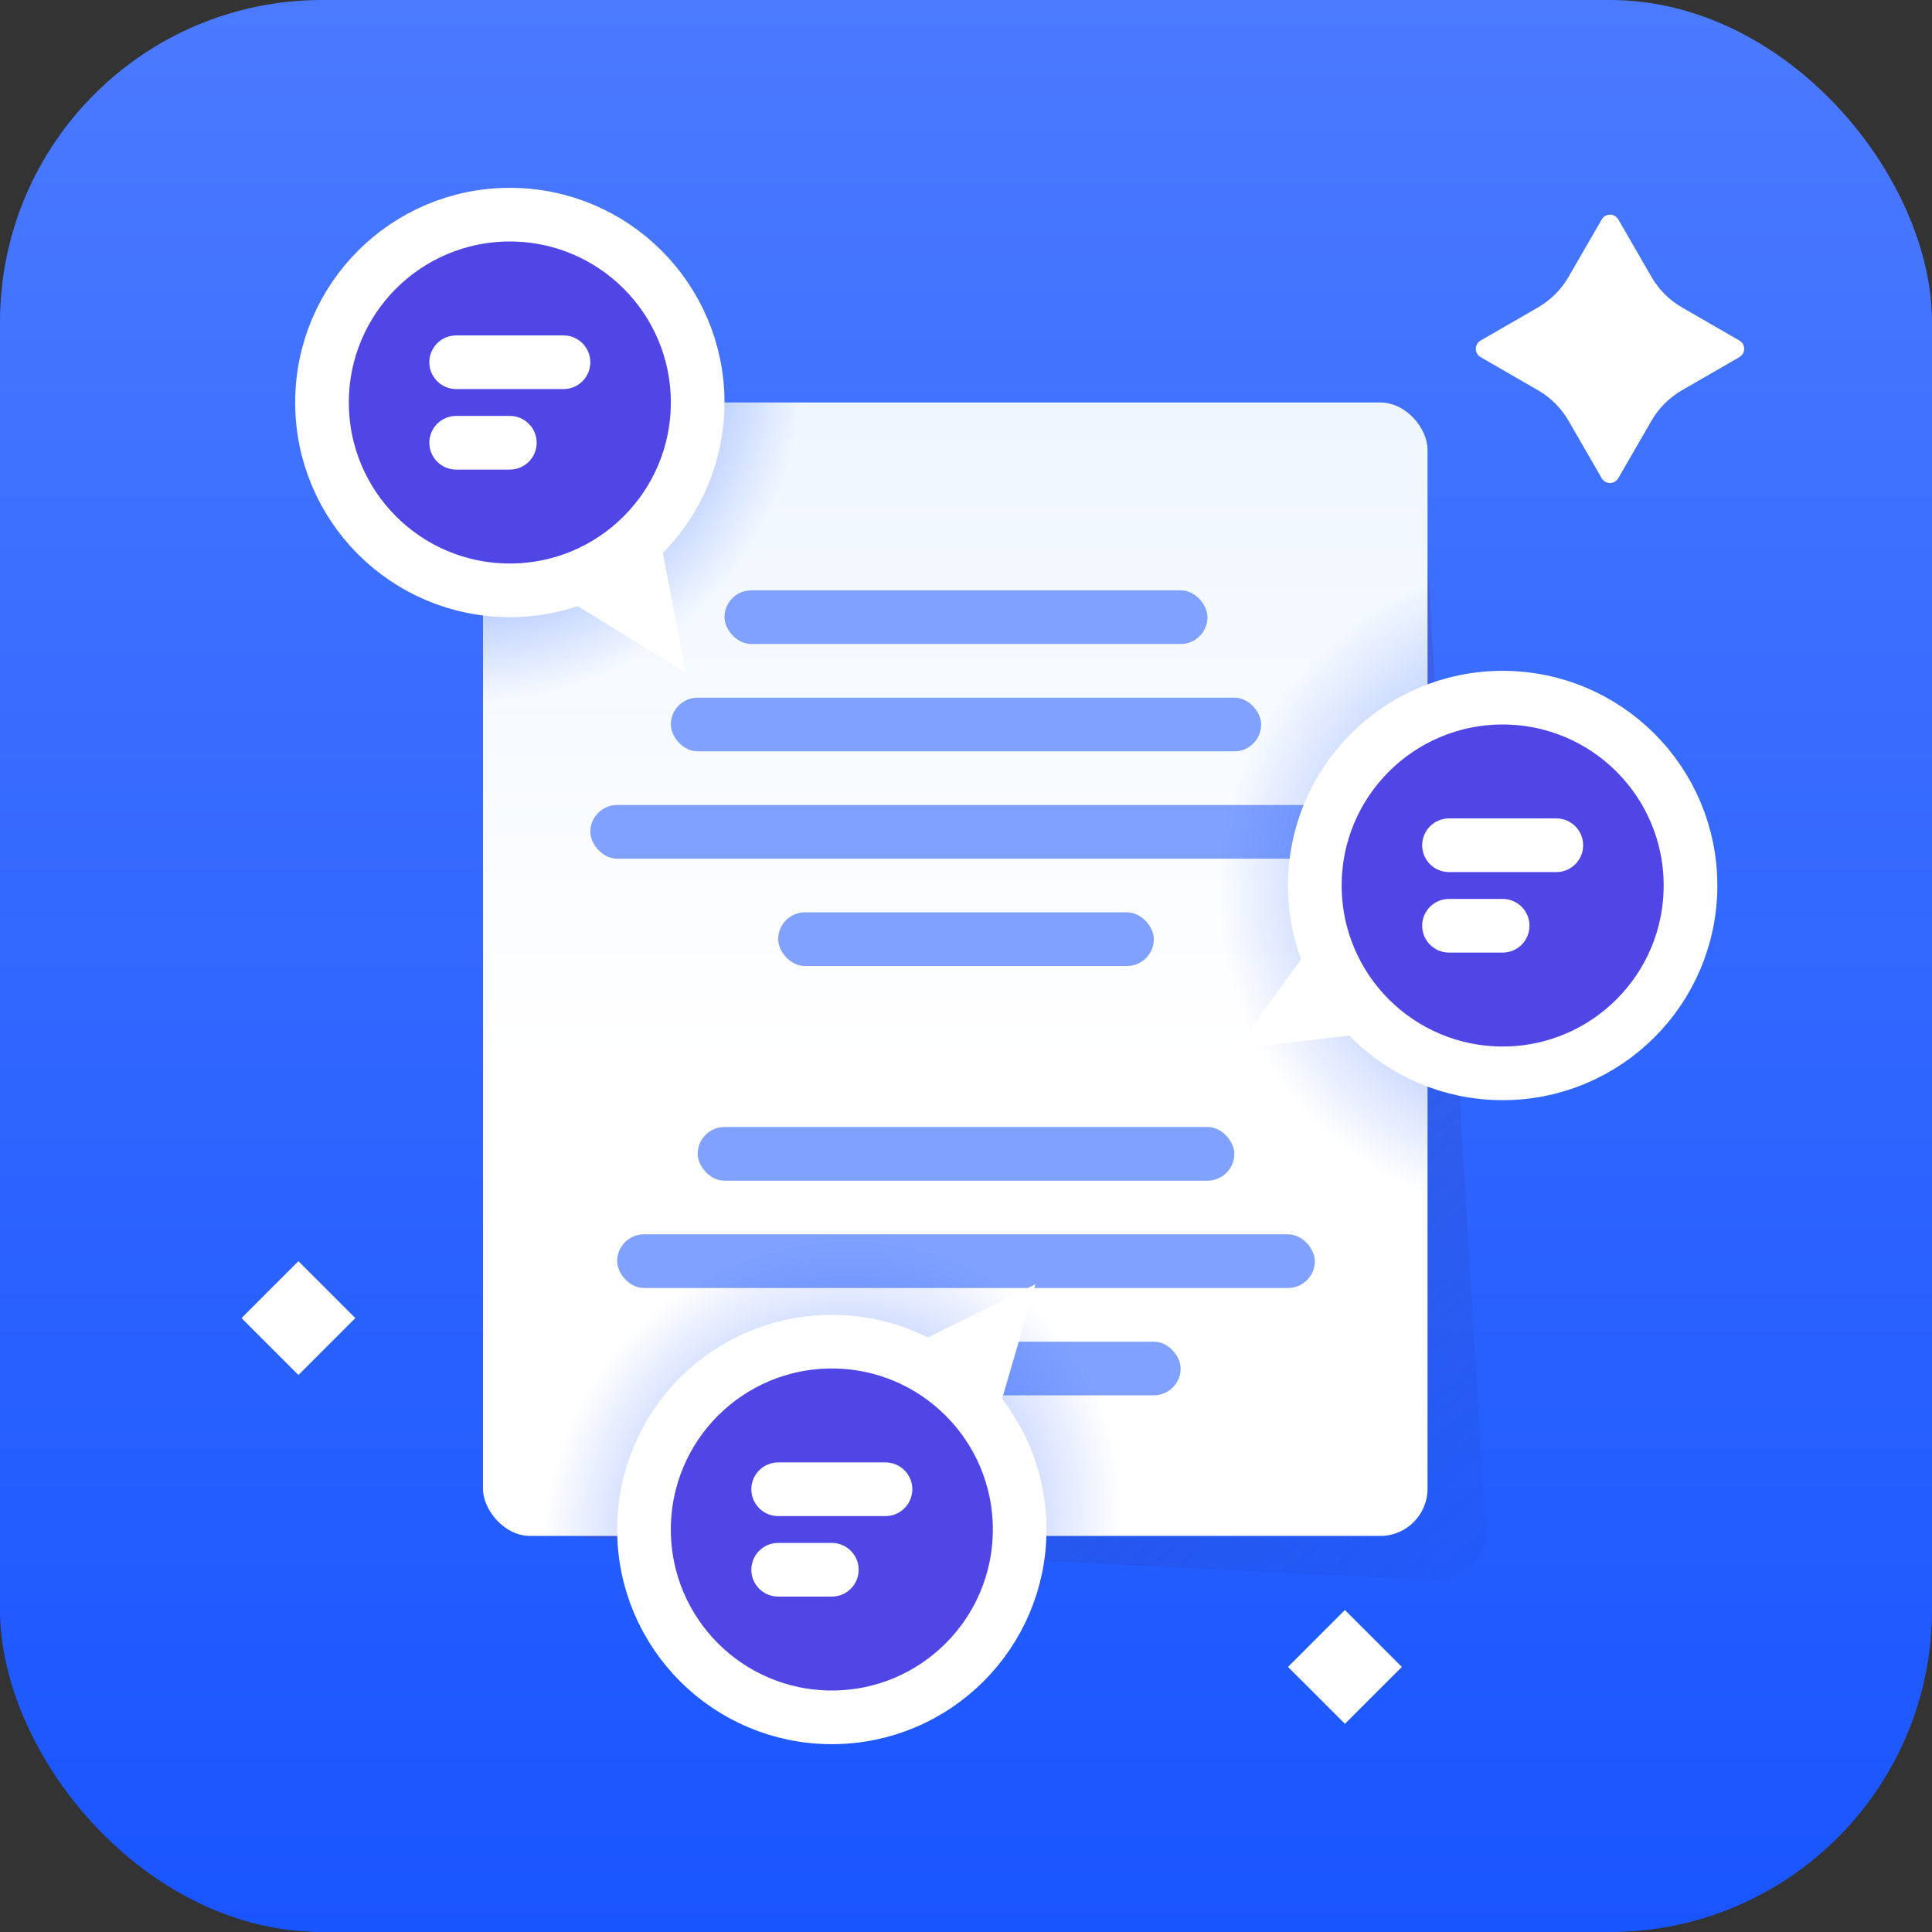 <svg width="72" height="72" viewBox="0 0 72 72" fill="none" xmlns="http://www.w3.org/2000/svg">
<rect x="0" y="0" width="72" height="72" fill="#333333" stroke="none"/>
<rect width="72" height="72" rx="12" fill="url(#paint0_linear_2_7744)"/>
<path d="M20.28 18.56C20.28 17.573 21.093 16.778 22.08 16.801L51.38 17.463C52.295 17.484 53.042 18.204 53.097 19.118L55.363 57.039C55.425 58.086 54.565 58.954 53.518 58.902L21.952 57.324C21.015 57.277 20.28 56.504 20.28 55.566V18.56Z" fill="url(#paint1_linear_2_7744)"/>
<rect x="18" y="15" width="35.2" height="42.24" rx="1.76" fill="url(#paint2_linear_2_7744)"/>
<rect x="27" y="22" width="18" height="2" rx="1" fill="#80A1FF"/>
<rect x="25" y="26" width="22" height="2" rx="1" fill="#80A1FF"/>
<rect x="22" y="30" width="28" height="2" rx="1" fill="#80A1FF"/>
<rect x="29" y="34" width="14" height="2" rx="1" fill="#80A1FF"/>
<rect x="26" y="42" width="20" height="2" rx="1" fill="#80A1FF"/>
<rect x="23" y="46" width="26" height="2" rx="1" fill="#80A1FF"/>
<rect x="28" y="50" width="16" height="2" rx="1" fill="#80A1FF"/>
<path fill-rule="evenodd" clip-rule="evenodd" d="M19 27C25.627 27 31 21.627 31 15H19.76C18.788 15 18 15.788 18 16.76V26.959C18.33 26.986 18.663 27 19 27Z" fill="url(#paint3_radial_2_7744)"/>
<path fill-rule="evenodd" clip-rule="evenodd" d="M53.2 21.328V44.672C47.923 43.41 44 38.663 44 33C44 27.337 47.923 22.59 53.2 21.328Z" fill="url(#paint4_radial_2_7744)"/>
<path fill-rule="evenodd" clip-rule="evenodd" d="M42.998 57.24H19.76C19.488 57.24 19.23 57.178 19 57.068C19 57.045 19 57.023 19 57C19 50.373 24.373 45 31 45C37.627 45 43 50.373 43 57C43 57.08 42.999 57.16 42.998 57.24Z" fill="url(#paint5_radial_2_7744)"/>
<circle cx="19" cy="15" r="7" fill="#4F46E5" stroke="white" stroke-width="2"/>
<path d="M16 13.5C16 12.948 16.448 12.5 17 12.5H21C21.552 12.5 22 12.948 22 13.5C22 14.052 21.552 14.5 21 14.5H17C16.448 14.5 16 14.052 16 13.5Z" fill="white"/>
<path d="M16 16.5C16 15.948 16.448 15.5 17 15.5H19C19.552 15.5 20 15.948 20 16.5C20 17.052 19.552 17.5 19 17.5H17C16.448 17.5 16 17.052 16 16.5Z" fill="white"/>
<path d="M25.564 25.075L21.308 22.45L24.613 20.141L25.564 25.075Z" fill="white"/>
<circle cx="31" cy="57" r="7" fill="#4F46E5" stroke="white" stroke-width="2"/>
<path d="M28 55.5C28 54.948 28.448 54.5 29 54.5H33C33.552 54.5 34 54.948 34 55.5C34 56.052 33.552 56.5 33 56.5H29C28.448 56.5 28 56.052 28 55.5Z" fill="white"/>
<path d="M28 58.5C28 57.948 28.448 57.5 29 57.5H31C31.552 57.5 32 57.948 32 58.5C32 59.052 31.552 59.5 31 59.5H29C28.448 59.5 28 59.052 28 58.5Z" fill="white"/>
<path d="M38.589 47.859L37.191 52.659L34.086 50.089L38.589 47.859Z" fill="white"/>
<circle cx="56" cy="33" r="7" fill="#4F46E5" stroke="white" stroke-width="2"/>
<path d="M53 31.5C53 30.948 53.448 30.5 54 30.5H58C58.552 30.5 59 30.948 59 31.5C59 32.052 58.552 32.5 58 32.5H54C53.448 32.5 53 32.052 53 31.5Z" fill="white"/>
<path d="M53 34.5C53 33.948 53.448 33.5 54 33.5H56C56.552 33.5 57 33.948 57 34.5C57 35.052 56.552 35.5 56 35.5H54C53.448 35.5 53 35.052 53 34.5Z" fill="white"/>
<path d="M46.071 39.088L49 35.036L51.062 38.499L46.071 39.088Z" fill="white"/>
<path d="M64.821 13.31C65.06 13.172 65.06 12.828 64.821 12.691L62.679 11.454C62.209 11.183 61.818 10.792 61.547 10.322L60.31 8.179C60.172 7.94 59.828 7.94 59.691 8.179L58.454 10.321C58.183 10.791 57.792 11.182 57.322 11.454L55.179 12.691C54.94 12.829 54.94 13.173 55.179 13.31L57.321 14.546C57.791 14.818 58.182 15.209 58.454 15.679L59.69 17.821C59.828 18.06 60.172 18.06 60.309 17.821L61.546 15.679C61.817 15.209 62.208 14.818 62.678 14.546L64.821 13.31Z" fill="white"/>
<rect x="11.121" y="47" width="3" height="3" transform="rotate(45 11.121 47)" fill="white"/>
<rect x="50.121" y="60" width="3" height="3" transform="rotate(45 50.121 60)" fill="white"/>
<defs>
<linearGradient id="paint0_linear_2_7744" x1="36" y1="0" x2="36" y2="72" gradientUnits="userSpaceOnUse">
<stop stop-color="#4B7AFF"/>
<stop offset="1" stop-color="#1955FF"/>
</linearGradient>
<linearGradient id="paint1_linear_2_7744" x1="59" y1="62.96" x2="22.92" y2="20.72" gradientUnits="userSpaceOnUse">
<stop offset="0.046" stop-color="#183FB0" stop-opacity="0"/>
<stop offset="1" stop-color="#6366F1"/>
</linearGradient>
<linearGradient id="paint2_linear_2_7744" x1="35.6" y1="15" x2="35.6" y2="57.24" gradientUnits="userSpaceOnUse">
<stop stop-color="#EFF6FF"/>
<stop offset="0.584" stop-color="white"/>
</linearGradient>
<radialGradient id="paint3_radial_2_7744" cx="0" cy="0" r="1" gradientUnits="userSpaceOnUse" gradientTransform="translate(16.5 12.5) rotate(51.546) scale(21.708 20.316)">
<stop stop-color="#1854FF"/>
<stop offset="0.646" stop-color="#1854FF" stop-opacity="0"/>
</radialGradient>
<radialGradient id="paint4_radial_2_7744" cx="0" cy="0" r="1" gradientUnits="userSpaceOnUse" gradientTransform="translate(58 33) rotate(149.036) scale(14.577 14.194)">
<stop stop-color="#1854FF" stop-opacity="0.68"/>
<stop offset="0.87" stop-color="#1854FF" stop-opacity="0"/>
</radialGradient>
<radialGradient id="paint5_radial_2_7744" cx="0" cy="0" r="1" gradientUnits="userSpaceOnUse" gradientTransform="translate(31 57) rotate(-49.899) scale(12.42 11.605)">
<stop stop-color="#1854FF" stop-opacity="0.64"/>
<stop offset="0.904" stop-color="#1854FF" stop-opacity="0"/>
</radialGradient>
</defs>
</svg>
